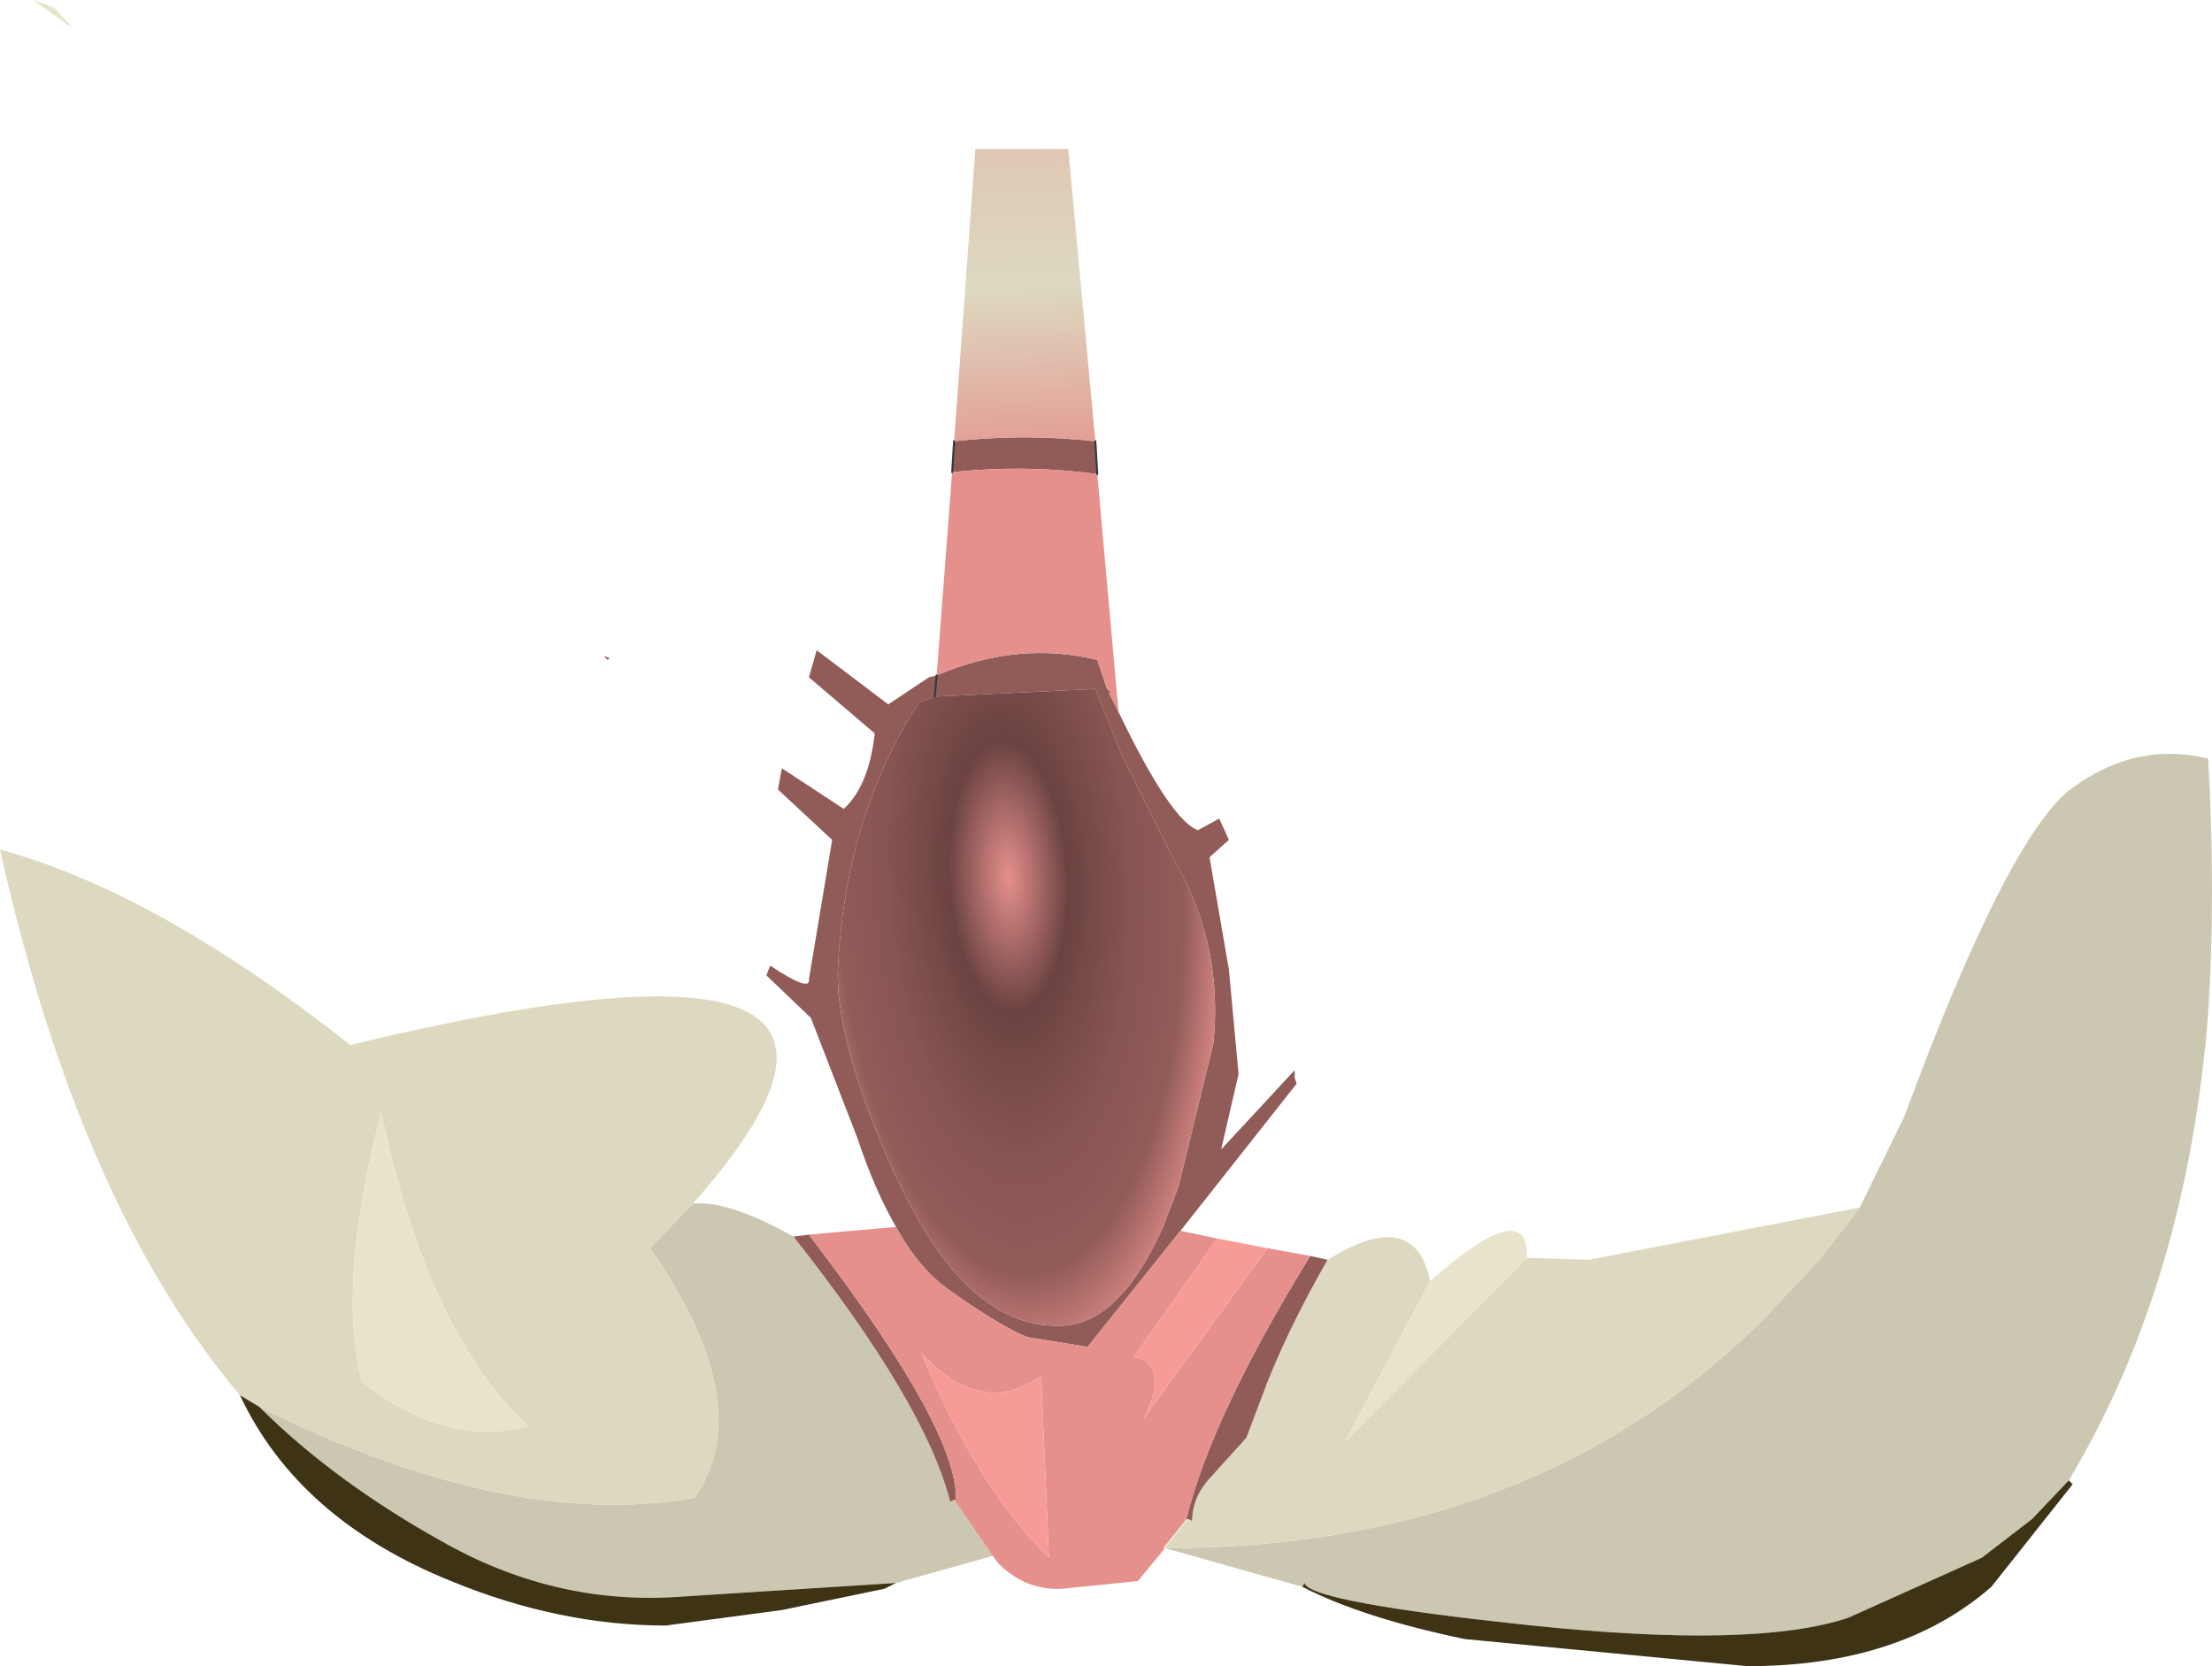 <?xml version="1.0" encoding="UTF-8" standalone="no"?>
<svg xmlns:xlink="http://www.w3.org/1999/xlink" height="43.05px" width="57.15px" xmlns="http://www.w3.org/2000/svg">
  <g transform="matrix(1.0, 0.0, 0.0, 1.0, -6.85, -2.6)">
    <path d="M54.9 33.8 L56.05 31.45 Q58.75 24.15 60.4 22.95 62.05 21.75 63.9 22.2 64.1 25.7 63.9 28.8 63.35 35.75 60.3 40.85 L59.35 41.85 58.05 42.85 54.6 44.4 Q52.2 45.2 46.45 44.6 40.7 44.0 40.55 43.5 L40.5 43.6 36.95 42.6 Q46.45 42.6 52.4 36.7 L53.9 35.1 54.9 33.8 M32.5 42.8 L30.0 43.5 24.5 43.85 Q21.3 44.1 18.4 42.5 15.5 40.9 13.55 38.95 20.0 42.15 24.8 41.3 26.45 38.9 23.65 34.85 L24.75 33.7 Q25.65 33.6 27.35 34.55 30.75 38.85 31.4 41.4 L31.5 41.35 32.5 42.8" fill="#cbc7b0" fill-rule="evenodd" stroke="none"/>
    <path d="M13.05 38.65 Q8.9 33.75 6.85 24.55 10.9 25.65 15.9 29.6 31.8 25.75 24.75 33.7 L23.65 34.85 Q26.45 38.9 24.8 41.3 20.0 42.15 13.55 38.95 L13.05 38.65 M41.15 35.15 Q43.4 33.75 43.8 35.7 L41.6 39.85 46.3 35.1 47.9 35.15 54.9 33.8 53.9 35.1 52.4 36.7 Q46.45 42.6 36.95 42.6 L37.55 41.85 37.65 41.9 Q37.65 41.3 38.1 40.8 L39.05 39.75 39.6 38.3 Q40.2 36.8 41.15 35.15 M16.7 31.35 Q15.55 35.75 16.2 38.3 18.35 40.0 20.5 39.45 17.9 37.05 16.7 31.35" fill="#ddd9c0" fill-rule="evenodd" stroke="none"/>
    <path d="M43.8 35.7 Q46.35 33.45 46.3 35.1 L41.6 39.85 43.8 35.7 M37.55 41.85 L36.95 42.6 36.9 42.6 37.5 41.85 37.55 41.85 M8.75 3.35 L7.7 2.6 8.25 2.8 8.75 3.35 M16.7 31.35 Q17.9 37.05 20.5 39.45 18.35 40.0 16.2 38.3 15.55 35.75 16.7 31.35" fill="#e8e4cc" fill-rule="evenodd" stroke="none"/>
    <path d="M27.35 34.55 L27.75 34.5 28.05 34.9 Q31.6 39.6 31.55 41.35 L31.5 41.35 31.4 41.4 Q30.75 38.85 27.35 34.55 M30.0 34.3 Q29.45 33.35 29.0 32.0 L27.8 28.9 26.65 27.8 26.75 27.55 Q27.8 28.25 27.75 27.9 L28.35 24.3 26.95 23.0 27.05 22.45 28.65 23.5 Q29.3 22.9 29.45 21.55 L27.75 20.1 27.95 19.4 29.8 20.8 30.85 20.1 31.05 20.05 31.0 20.6 31.05 20.05 Q33.15 19.15 35.2 19.65 L35.45 20.4 35.55 20.5 35.5 20.5 35.75 21.0 Q37.1 23.8 37.8 24.05 L38.35 23.75 38.6 24.3 38.1 24.75 38.6 27.65 38.85 30.35 38.4 32.3 40.3 30.25 40.3 30.45 40.35 30.6 37.35 34.4 34.95 37.4 33.4 37.15 Q32.75 36.9 31.4 35.95 30.6 35.4 30.0 34.3 M31.45 14.8 L31.5 14.0 Q33.3 13.8 35.15 14.0 L35.2 14.85 Q33.35 14.6 31.45 14.8 M40.7 35.05 L41.15 35.15 Q40.2 36.8 39.6 38.3 L39.05 39.75 38.1 40.8 Q37.65 41.3 37.65 41.9 L37.55 41.85 37.5 41.85 Q38.15 39.2 40.7 35.05 M22.45 19.55 L22.6 19.6 22.55 19.65 22.45 19.55 M31.0 20.6 L30.6 20.75 30.4 21.05 Q28.7 23.85 28.5 27.55 28.4 29.45 29.95 32.9 L30.1 33.2 Q31.9 37.0 34.35 36.85 35.8 36.75 36.9 34.3 L37.3 33.25 38.2 29.55 Q38.45 27.05 37.25 24.95 L35.85 22.15 35.15 20.4 31.0 20.6" fill="#915b58" fill-rule="evenodd" stroke="none"/>
    <path d="M60.3 40.85 L60.4 40.95 58.3 43.6 Q55.95 45.65 52.0 45.65 L44.7 44.95 Q42.05 44.4 40.5 43.6 L40.55 43.5 Q40.7 44.0 46.45 44.6 52.2 45.2 54.6 44.4 L58.05 42.85 59.35 41.85 60.3 40.85 M30.0 43.5 L29.7 43.65 27.05 44.2 24.05 44.6 Q21.3 44.6 18.5 43.45 14.55 41.85 13.05 38.65 L13.55 38.95 Q15.5 40.9 18.4 42.5 21.3 44.1 24.5 43.85 L30.0 43.5" fill="#3f3316" fill-rule="evenodd" stroke="none"/>
    <path d="M31.5 14.0 L32.05 6.45 34.45 6.45 35.15 14.0 Q33.3 13.8 31.5 14.0" fill="url(#gradient0)" fill-rule="evenodd" stroke="none"/>
    <path d="M36.95 42.6 L36.25 43.45 34.3 43.65 Q33.35 43.7 32.65 43.0 L32.5 42.8 31.5 41.35 31.55 41.35 Q31.6 39.6 28.05 34.9 L27.75 34.5 30.0 34.3 Q30.6 35.4 31.4 35.95 32.75 36.9 33.4 37.15 L34.95 37.4 37.35 34.4 38.3 34.6 36.15 37.65 Q37.1 37.9 36.4 39.25 L39.6 34.85 40.7 35.05 Q38.15 39.2 37.5 41.85 L36.9 42.6 36.95 42.6 M31.05 20.05 L31.45 14.8 Q33.35 14.6 35.2 14.85 L35.75 21.0 35.5 20.5 35.55 20.5 35.45 20.4 35.2 19.65 Q33.15 19.15 31.05 20.05 M33.95 42.85 L33.75 38.15 Q32.2 39.25 30.65 37.55 32.1 41.05 33.95 42.85" fill="#e5908c" fill-rule="evenodd" stroke="none"/>
    <path d="M31.0 20.6 L35.15 20.4 35.85 22.15 37.25 24.95 Q38.45 27.05 38.2 29.55 L37.3 33.25 36.9 34.3 Q35.8 36.75 34.35 36.85 31.9 37.0 30.1 33.2 L29.95 32.9 Q28.4 29.45 28.5 27.55 28.7 23.85 30.4 21.05 L30.6 20.75 31.0 20.6" fill="url(#gradient1)" fill-rule="evenodd" stroke="none"/>
    <path d="M38.3 34.6 L39.6 34.85 36.4 39.25 Q37.1 37.9 36.15 37.65 L38.3 34.6 M33.95 42.85 Q32.1 41.05 30.65 37.55 32.2 39.25 33.75 38.15 L33.95 42.85" fill="#f79b97" fill-rule="evenodd" stroke="none"/>
    <path d="M31.45 14.8 L31.5 14.0 M35.15 14.0 L35.2 14.85 M31.0 20.6 L31.05 20.05" fill="none" stroke="#31393d" stroke-linecap="round" stroke-linejoin="round" stroke-width="0.05"/>
  </g>
  <defs>
    <radialGradient cx="0" cy="0" gradientTransform="matrix(0.068, -0.003, 0.001, 0.024, 31.7, 1.6)" gradientUnits="userSpaceOnUse" id="gradient0" r="819.2" spreadMethod="repeat">
      <stop offset="0.431" stop-color="#ddd9c0"/>
      <stop offset="0.69" stop-color="#e5908c"/>
    </radialGradient>
    <radialGradient cx="0" cy="0" gradientTransform="matrix(0.007, -3.0E-4, 8.0E-4, 0.016, 32.9, 25.25)" gradientUnits="userSpaceOnUse" id="gradient1" r="819.2" spreadMethod="repeat">
      <stop offset="0.267" stop-color="#6b4342"/>
      <stop offset="0.553" stop-color="#875552"/>
      <stop offset="0.78" stop-color="#915b58"/>
      <stop offset="1.0" stop-color="#e5908c"/>
    </radialGradient>
  </defs>
</svg>
